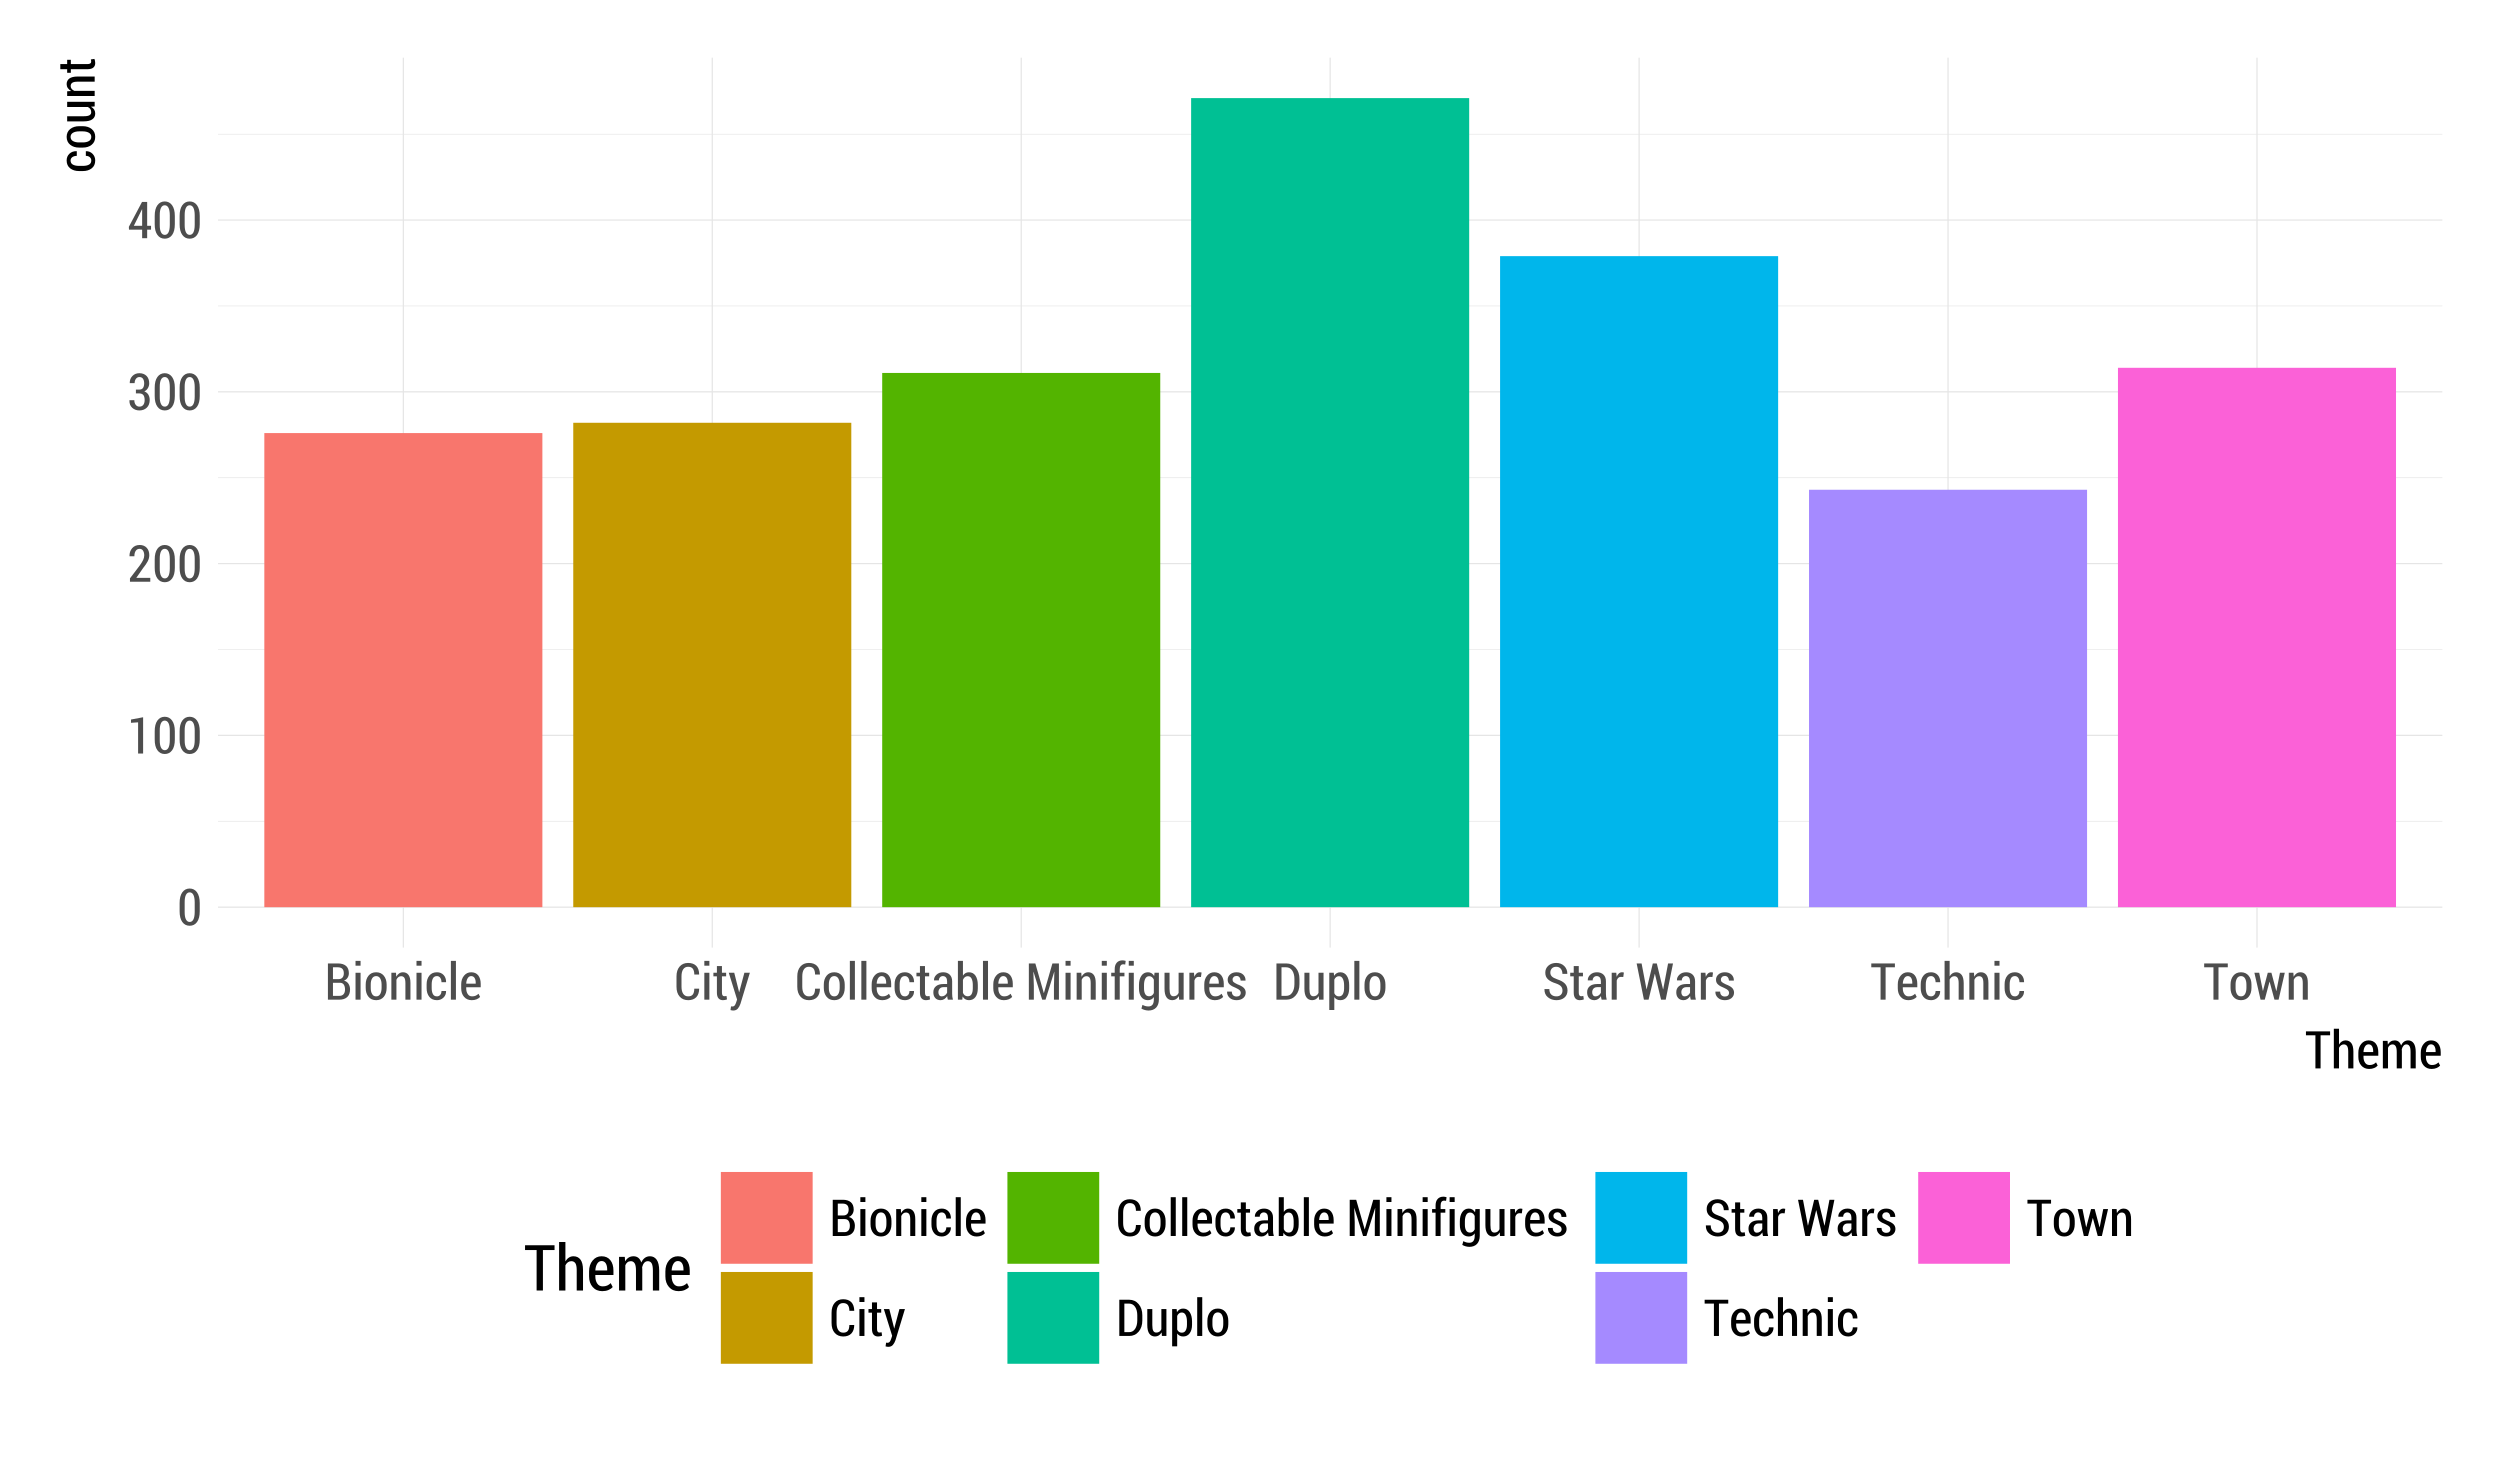 <?xml version="1.0" encoding="UTF-8"?>
<svg xmlns="http://www.w3.org/2000/svg" xmlns:xlink="http://www.w3.org/1999/xlink" width="432pt" height="252pt" viewBox="0 0 432 252" version="1.1">
<defs>
<g>
<symbol overflow="visible" id="glyph0-0">
<path style="stroke:none;" d="M 3.891 -2.418 C 3.891 -1.605 3.734 -0.984 3.422 -0.555 C 3.109 -0.125 2.688 0.086 2.156 0.09 C 1.617 0.086 1.191 -0.125 0.883 -0.559 C 0.566 -0.988 0.41 -1.609 0.414 -2.418 L 0.414 -3.832 C 0.41 -4.637 0.566 -5.254 0.879 -5.691 C 1.191 -6.125 1.613 -6.344 2.148 -6.348 C 2.68 -6.344 3.102 -6.125 3.418 -5.691 C 3.73 -5.254 3.891 -4.637 3.891 -3.832 Z M 3.02 -3.965 C 3.016 -4.531 2.941 -4.961 2.793 -5.25 C 2.641 -5.539 2.426 -5.684 2.148 -5.684 C 1.863 -5.684 1.648 -5.535 1.504 -5.246 C 1.355 -4.953 1.281 -4.527 1.285 -3.965 L 1.285 -2.301 C 1.281 -1.73 1.355 -1.301 1.508 -1.008 C 1.656 -0.715 1.875 -0.566 2.156 -0.57 C 2.434 -0.566 2.645 -0.715 2.797 -1.008 C 2.941 -1.297 3.016 -1.727 3.02 -2.301 Z M 3.02 -3.965 "/>
</symbol>
<symbol overflow="visible" id="glyph0-1">
<path style="stroke:none;" d="M 2.707 0.008 L 1.84 0.008 L 1.84 -5.383 L 0.613 -5.301 L 0.613 -5.867 L 2.707 -6.262 Z M 2.707 0.008 "/>
</symbol>
<symbol overflow="visible" id="glyph0-2">
<path style="stroke:none;" d="M 3.945 0 L 0.434 0 L 0.434 -0.578 L 2.152 -2.84 C 2.426 -3.23 2.621 -3.555 2.734 -3.812 C 2.844 -4.066 2.898 -4.316 2.902 -4.562 C 2.898 -4.891 2.828 -5.16 2.691 -5.371 C 2.551 -5.578 2.359 -5.684 2.117 -5.684 C 1.809 -5.684 1.582 -5.566 1.43 -5.336 C 1.273 -5.105 1.195 -4.793 1.199 -4.395 L 0.359 -4.395 L 0.352 -4.418 C 0.34 -4.957 0.492 -5.414 0.812 -5.789 C 1.129 -6.16 1.562 -6.344 2.117 -6.348 C 2.625 -6.344 3.031 -6.184 3.328 -5.863 C 3.625 -5.539 3.773 -5.113 3.773 -4.586 C 3.773 -4.223 3.68 -3.867 3.5 -3.523 C 3.312 -3.172 3.051 -2.785 2.707 -2.359 L 1.527 -0.66 L 3.945 -0.66 Z M 3.945 0 "/>
</symbol>
<symbol overflow="visible" id="glyph0-3">
<path style="stroke:none;" d="M 1.461 -3.516 L 2.059 -3.516 C 2.344 -3.516 2.555 -3.609 2.691 -3.805 C 2.82 -3.996 2.887 -4.262 2.891 -4.594 C 2.887 -4.93 2.82 -5.195 2.684 -5.391 C 2.543 -5.586 2.34 -5.684 2.074 -5.684 C 1.832 -5.684 1.633 -5.586 1.477 -5.391 C 1.32 -5.195 1.242 -4.938 1.242 -4.625 L 0.414 -4.625 L 0.398 -4.648 C 0.387 -5.129 0.539 -5.535 0.855 -5.859 C 1.168 -6.184 1.566 -6.344 2.059 -6.348 C 2.57 -6.344 2.984 -6.191 3.297 -5.883 C 3.605 -5.574 3.762 -5.137 3.762 -4.578 C 3.762 -4.297 3.688 -4.031 3.539 -3.781 C 3.391 -3.523 3.184 -3.332 2.918 -3.203 C 3.23 -3.082 3.461 -2.891 3.617 -2.633 C 3.766 -2.367 3.844 -2.066 3.848 -1.727 C 3.844 -1.156 3.676 -0.711 3.344 -0.391 C 3.008 -0.07 2.582 0.086 2.062 0.09 C 1.574 0.086 1.16 -0.062 0.824 -0.371 C 0.484 -0.676 0.324 -1.105 0.34 -1.66 L 0.352 -1.684 L 1.188 -1.684 C 1.184 -1.352 1.266 -1.086 1.43 -0.879 C 1.594 -0.672 1.809 -0.566 2.074 -0.57 C 2.355 -0.566 2.574 -0.668 2.734 -0.867 C 2.891 -1.066 2.969 -1.348 2.973 -1.715 C 2.969 -2.102 2.895 -2.387 2.746 -2.574 C 2.594 -2.754 2.363 -2.848 2.059 -2.852 L 1.461 -2.852 Z M 1.461 -3.516 "/>
</symbol>
<symbol overflow="visible" id="glyph0-4">
<path style="stroke:none;" d="M 3.406 -2.137 L 4.078 -2.137 L 4.078 -1.473 L 3.406 -1.473 L 3.406 0 L 2.539 0 L 2.539 -1.473 L 0.266 -1.473 L 0.242 -1.961 L 2.516 -6.258 L 3.406 -6.258 Z M 1.102 -2.137 L 2.539 -2.137 L 2.539 -4.992 L 2.516 -4.996 L 2.43 -4.816 Z M 1.102 -2.137 "/>
</symbol>
<symbol overflow="visible" id="glyph0-5">
<path style="stroke:none;" d="M 0.605 0 L 0.605 -6.258 L 2.352 -6.258 C 2.938 -6.258 3.398 -6.117 3.73 -5.836 C 4.059 -5.555 4.223 -5.133 4.227 -4.57 C 4.223 -4.273 4.148 -4.008 4 -3.781 C 3.848 -3.551 3.641 -3.387 3.379 -3.281 C 3.711 -3.207 3.969 -3.027 4.156 -2.75 C 4.336 -2.469 4.43 -2.145 4.43 -1.77 C 4.43 -1.191 4.266 -0.75 3.941 -0.453 C 3.613 -0.148 3.164 0 2.594 0 Z M 1.477 -2.918 L 1.477 -0.66 L 2.594 -0.66 C 2.902 -0.656 3.141 -0.75 3.309 -0.945 C 3.477 -1.133 3.562 -1.406 3.562 -1.766 C 3.562 -2.113 3.488 -2.395 3.348 -2.605 C 3.199 -2.812 2.98 -2.918 2.688 -2.918 Z M 1.477 -3.547 L 2.438 -3.547 C 2.723 -3.543 2.945 -3.629 3.109 -3.805 C 3.27 -3.977 3.352 -4.23 3.355 -4.559 C 3.352 -4.902 3.266 -5.16 3.098 -5.336 C 2.926 -5.504 2.676 -5.59 2.352 -5.594 L 1.477 -5.594 Z M 1.477 -3.547 "/>
</symbol>
<symbol overflow="visible" id="glyph0-6">
<path style="stroke:none;" d="M 1.426 0 L 0.555 0 L 0.555 -4.648 L 1.426 -4.648 Z M 1.426 -5.871 L 0.555 -5.871 L 0.555 -6.703 L 1.426 -6.703 Z M 1.426 -5.871 "/>
</symbol>
<symbol overflow="visible" id="glyph0-7">
<path style="stroke:none;" d="M 0.328 -2.617 C 0.328 -3.23 0.488 -3.738 0.809 -4.137 C 1.129 -4.535 1.57 -4.734 2.137 -4.734 C 2.691 -4.734 3.133 -4.535 3.457 -4.141 C 3.781 -3.742 3.941 -3.234 3.945 -2.617 L 3.945 -2.023 C 3.941 -1.398 3.781 -0.891 3.461 -0.5 C 3.137 -0.105 2.695 0.086 2.141 0.09 C 1.57 0.086 1.129 -0.105 0.809 -0.5 C 0.488 -0.891 0.328 -1.398 0.328 -2.023 Z M 1.199 -2.027 C 1.195 -1.602 1.273 -1.25 1.43 -0.98 C 1.586 -0.703 1.82 -0.566 2.141 -0.57 C 2.445 -0.566 2.68 -0.703 2.84 -0.98 C 2.992 -1.25 3.07 -1.602 3.074 -2.027 L 3.074 -2.621 C 3.07 -3.035 2.992 -3.383 2.84 -3.66 C 2.68 -3.934 2.445 -4.07 2.137 -4.074 C 1.82 -4.07 1.586 -3.934 1.43 -3.664 C 1.273 -3.387 1.195 -3.039 1.199 -2.621 Z M 1.199 -2.027 "/>
</symbol>
<symbol overflow="visible" id="glyph0-8">
<path style="stroke:none;" d="M 1.289 -4.648 L 1.336 -3.961 C 1.465 -4.203 1.625 -4.391 1.824 -4.531 C 2.02 -4.664 2.246 -4.734 2.496 -4.734 C 2.902 -4.734 3.219 -4.582 3.445 -4.281 C 3.672 -3.98 3.785 -3.516 3.785 -2.883 L 3.785 0 L 2.914 0 L 2.914 -2.875 C 2.91 -3.305 2.848 -3.609 2.727 -3.789 C 2.602 -3.965 2.418 -4.055 2.172 -4.055 C 1.988 -4.055 1.828 -4 1.695 -3.891 C 1.555 -3.781 1.445 -3.629 1.363 -3.441 L 1.363 0 L 0.488 0 L 0.488 -4.648 Z M 1.289 -4.648 "/>
</symbol>
<symbol overflow="visible" id="glyph0-9">
<path style="stroke:none;" d="M 2.113 -0.57 C 2.328 -0.566 2.512 -0.652 2.664 -0.82 C 2.809 -0.988 2.883 -1.211 2.887 -1.496 L 3.668 -1.496 L 3.68 -1.469 C 3.688 -1.027 3.539 -0.656 3.234 -0.359 C 2.926 -0.059 2.551 0.086 2.113 0.09 C 1.531 0.086 1.086 -0.105 0.781 -0.496 C 0.469 -0.887 0.316 -1.387 0.32 -2 L 0.32 -2.637 C 0.316 -3.246 0.469 -3.746 0.781 -4.141 C 1.086 -4.535 1.531 -4.734 2.109 -4.734 C 2.578 -4.734 2.957 -4.574 3.254 -4.262 C 3.543 -3.945 3.688 -3.543 3.684 -3.047 L 3.668 -3.02 L 2.887 -3.02 C 2.883 -3.328 2.812 -3.582 2.672 -3.781 C 2.531 -3.973 2.344 -4.07 2.109 -4.074 C 1.777 -4.07 1.539 -3.938 1.402 -3.668 C 1.262 -3.395 1.195 -3.051 1.195 -2.645 L 1.195 -2 C 1.195 -1.578 1.262 -1.234 1.402 -0.969 C 1.539 -0.699 1.777 -0.566 2.113 -0.57 Z M 2.113 -0.57 "/>
</symbol>
<symbol overflow="visible" id="glyph0-10">
<path style="stroke:none;" d="M 1.426 0 L 0.555 0 L 0.555 -6.703 L 1.426 -6.703 Z M 1.426 0 "/>
</symbol>
<symbol overflow="visible" id="glyph0-11">
<path style="stroke:none;" d="M 2.18 0.09 C 1.625 0.086 1.18 -0.102 0.848 -0.484 C 0.516 -0.867 0.352 -1.359 0.352 -1.961 L 0.352 -2.637 C 0.352 -3.246 0.512 -3.746 0.84 -4.141 C 1.16 -4.535 1.574 -4.734 2.078 -4.734 C 2.605 -4.734 3.012 -4.555 3.297 -4.195 C 3.578 -3.836 3.719 -3.352 3.723 -2.746 L 3.723 -2.145 L 1.219 -2.145 L 1.219 -1.961 C 1.219 -1.559 1.305 -1.227 1.484 -0.965 C 1.656 -0.699 1.906 -0.566 2.234 -0.57 C 2.469 -0.566 2.676 -0.605 2.852 -0.684 C 3.02 -0.758 3.184 -0.871 3.344 -1.02 L 3.617 -0.477 C 3.469 -0.305 3.273 -0.168 3.027 -0.066 C 2.781 0.039 2.5 0.086 2.18 0.09 Z M 2.078 -4.074 C 1.824 -4.07 1.621 -3.949 1.473 -3.703 C 1.316 -3.453 1.234 -3.141 1.219 -2.766 L 2.859 -2.766 L 2.859 -2.945 C 2.859 -3.273 2.793 -3.543 2.66 -3.758 C 2.527 -3.965 2.332 -4.07 2.078 -4.074 Z M 2.078 -4.074 "/>
</symbol>
<symbol overflow="visible" id="glyph0-12">
<path style="stroke:none;" d="M 4.305 -1.898 L 4.32 -1.875 C 4.312 -1.25 4.145 -0.766 3.816 -0.422 C 3.484 -0.082 3.02 0.086 2.422 0.09 C 1.805 0.086 1.316 -0.117 0.953 -0.527 C 0.582 -0.941 0.398 -1.516 0.402 -2.258 L 0.402 -3.992 C 0.398 -4.727 0.578 -5.305 0.945 -5.723 C 1.305 -6.137 1.789 -6.344 2.398 -6.348 C 3.008 -6.344 3.48 -6.176 3.809 -5.844 C 4.137 -5.504 4.305 -5.016 4.32 -4.375 L 4.305 -4.348 L 3.48 -4.348 C 3.473 -4.805 3.383 -5.141 3.211 -5.359 C 3.039 -5.574 2.766 -5.684 2.398 -5.684 C 2.035 -5.684 1.758 -5.539 1.562 -5.25 C 1.363 -4.961 1.266 -4.547 1.266 -4.012 L 1.266 -2.258 C 1.266 -1.711 1.367 -1.293 1.57 -1.004 C 1.773 -0.711 2.055 -0.566 2.422 -0.57 C 2.781 -0.566 3.047 -0.672 3.215 -0.887 C 3.383 -1.094 3.469 -1.434 3.477 -1.898 Z M 4.305 -1.898 "/>
</symbol>
<symbol overflow="visible" id="glyph0-13">
<path style="stroke:none;" d="M 1.613 -5.805 L 1.613 -4.648 L 2.336 -4.648 L 2.336 -4.027 L 1.613 -4.027 L 1.613 -1.258 C 1.609 -1.016 1.645 -0.844 1.719 -0.746 C 1.789 -0.641 1.883 -0.59 2 -0.594 C 2.062 -0.59 2.125 -0.594 2.188 -0.605 C 2.242 -0.609 2.312 -0.625 2.398 -0.645 L 2.488 -0.043 C 2.391 -0.004 2.281 0.023 2.16 0.051 C 2.035 0.074 1.91 0.086 1.785 0.09 C 1.453 0.086 1.195 -0.02 1.016 -0.234 C 0.828 -0.449 0.738 -0.789 0.742 -1.258 L 0.742 -4.027 L 0.137 -4.027 L 0.137 -4.648 L 0.742 -4.648 L 0.742 -5.805 Z M 1.613 -5.805 "/>
</symbol>
<symbol overflow="visible" id="glyph0-14">
<path style="stroke:none;" d="M 1.805 -1.602 L 1.871 -1.297 L 1.895 -1.297 L 2.789 -4.648 L 3.738 -4.648 L 2.109 0.723 C 2 1.039 1.852 1.312 1.664 1.539 C 1.477 1.762 1.207 1.875 0.863 1.879 C 0.789 1.875 0.715 1.867 0.633 1.855 C 0.551 1.836 0.469 1.816 0.391 1.801 L 0.484 1.156 C 0.512 1.156 0.555 1.164 0.613 1.172 C 0.664 1.176 0.707 1.176 0.742 1.18 C 0.91 1.176 1.043 1.105 1.145 0.961 C 1.238 0.816 1.316 0.645 1.375 0.453 L 1.531 -0.023 L 0.094 -4.648 L 1.039 -4.648 Z M 1.805 -1.602 "/>
</symbol>
<symbol overflow="visible" id="glyph0-15">
<path style="stroke:none;" d="M 2.867 0 C 2.832 -0.105 2.809 -0.207 2.789 -0.312 C 2.766 -0.41 2.75 -0.512 2.75 -0.617 C 2.617 -0.406 2.457 -0.238 2.262 -0.105 C 2.066 0.023 1.852 0.086 1.617 0.09 C 1.223 0.086 0.914 -0.035 0.691 -0.281 C 0.469 -0.527 0.355 -0.859 0.359 -1.277 C 0.355 -1.719 0.508 -2.066 0.812 -2.32 C 1.113 -2.574 1.539 -2.699 2.09 -2.703 L 2.738 -2.703 L 2.738 -3.176 C 2.734 -3.457 2.672 -3.676 2.547 -3.836 C 2.418 -3.992 2.238 -4.07 2.012 -4.074 C 1.801 -4.07 1.633 -4 1.508 -3.859 C 1.375 -3.715 1.312 -3.539 1.316 -3.328 L 0.484 -3.332 L 0.473 -3.355 C 0.457 -3.711 0.602 -4.031 0.902 -4.312 C 1.199 -4.594 1.586 -4.734 2.066 -4.734 C 2.523 -4.734 2.895 -4.598 3.18 -4.328 C 3.465 -4.055 3.609 -3.668 3.609 -3.172 L 3.609 -1.016 C 3.609 -0.828 3.617 -0.656 3.641 -0.492 C 3.66 -0.324 3.695 -0.16 3.746 0 Z M 1.812 -0.57 C 2.012 -0.566 2.199 -0.629 2.367 -0.75 C 2.535 -0.871 2.656 -1.023 2.738 -1.207 L 2.738 -2.16 L 2.074 -2.16 C 1.809 -2.156 1.602 -2.07 1.453 -1.902 C 1.305 -1.73 1.23 -1.523 1.234 -1.277 C 1.23 -1.066 1.281 -0.895 1.383 -0.766 C 1.484 -0.633 1.625 -0.566 1.812 -0.57 Z M 1.812 -0.57 "/>
</symbol>
<symbol overflow="visible" id="glyph0-16">
<path style="stroke:none;" d="M 3.941 -1.938 C 3.938 -1.32 3.805 -0.828 3.539 -0.461 C 3.273 -0.094 2.898 0.086 2.414 0.09 C 2.172 0.086 1.957 0.035 1.777 -0.07 C 1.59 -0.176 1.438 -0.332 1.32 -0.547 L 1.254 0 L 0.5 0 L 0.5 -6.703 L 1.371 -6.703 L 1.371 -4.16 C 1.488 -4.344 1.633 -4.484 1.809 -4.586 C 1.977 -4.684 2.176 -4.734 2.406 -4.734 C 2.895 -4.734 3.273 -4.535 3.539 -4.145 C 3.805 -3.746 3.938 -3.223 3.941 -2.57 Z M 3.074 -2.57 C 3.07 -3.012 3 -3.371 2.859 -3.645 C 2.719 -3.918 2.492 -4.055 2.188 -4.055 C 1.988 -4.055 1.824 -3.996 1.691 -3.879 C 1.555 -3.762 1.449 -3.605 1.371 -3.418 L 1.371 -1.18 C 1.449 -0.988 1.555 -0.844 1.691 -0.742 C 1.828 -0.637 1.996 -0.586 2.195 -0.586 C 2.5 -0.586 2.723 -0.707 2.863 -0.949 C 3 -1.191 3.07 -1.52 3.074 -1.938 Z M 3.074 -2.57 "/>
</symbol>
<symbol overflow="visible" id="glyph0-17">
<path style="stroke:none;" d=""/>
</symbol>
<symbol overflow="visible" id="glyph0-18">
<path style="stroke:none;" d="M 1.707 -6.258 L 3.168 -1.152 L 3.191 -1.152 L 4.656 -6.258 L 5.785 -6.258 L 5.785 0 L 4.922 0 L 4.922 -2.402 L 4.996 -4.809 L 4.973 -4.812 L 3.469 0 L 2.891 0 L 1.391 -4.809 L 1.367 -4.805 L 1.449 -2.402 L 1.449 0 L 0.586 0 L 0.586 -6.258 Z M 1.707 -6.258 "/>
</symbol>
<symbol overflow="visible" id="glyph0-19">
<path style="stroke:none;" d="M 0.805 0 L 0.805 -4.027 L 0.203 -4.027 L 0.203 -4.648 L 0.805 -4.648 L 0.805 -5.246 C 0.801 -5.734 0.918 -6.117 1.156 -6.387 C 1.391 -6.656 1.723 -6.789 2.152 -6.793 C 2.23 -6.789 2.316 -6.781 2.406 -6.77 C 2.492 -6.75 2.59 -6.73 2.703 -6.703 L 2.617 -6.062 C 2.566 -6.074 2.512 -6.086 2.453 -6.098 C 2.391 -6.102 2.328 -6.105 2.262 -6.109 C 2.066 -6.105 1.918 -6.031 1.824 -5.887 C 1.723 -5.734 1.676 -5.52 1.676 -5.246 L 1.676 -4.648 L 2.488 -4.648 L 2.488 -4.027 L 1.676 -4.027 L 1.676 0 Z M 0.805 0 "/>
</symbol>
<symbol overflow="visible" id="glyph0-20">
<path style="stroke:none;" d="M 0.336 -2.508 C 0.332 -3.176 0.469 -3.711 0.746 -4.121 C 1.016 -4.527 1.398 -4.734 1.887 -4.734 C 2.121 -4.734 2.324 -4.68 2.504 -4.57 C 2.68 -4.461 2.832 -4.301 2.961 -4.09 L 3.023 -4.648 L 3.777 -4.648 L 3.777 -0.023 C 3.773 0.57 3.613 1.035 3.301 1.375 C 2.98 1.707 2.539 1.875 1.977 1.879 C 1.777 1.875 1.57 1.844 1.352 1.789 C 1.129 1.727 0.93 1.645 0.758 1.543 L 0.941 0.891 C 1.086 0.977 1.246 1.043 1.422 1.098 C 1.594 1.145 1.777 1.172 1.969 1.172 C 2.285 1.172 2.52 1.07 2.676 0.867 C 2.828 0.664 2.906 0.367 2.906 -0.027 L 2.906 -0.445 C 2.781 -0.266 2.633 -0.129 2.461 -0.043 C 2.289 0.047 2.094 0.086 1.879 0.09 C 1.391 0.086 1.012 -0.094 0.742 -0.465 C 0.469 -0.832 0.332 -1.324 0.336 -1.938 Z M 1.207 -1.938 C 1.207 -1.523 1.277 -1.195 1.422 -0.953 C 1.562 -0.707 1.789 -0.586 2.098 -0.586 C 2.285 -0.586 2.445 -0.633 2.578 -0.73 C 2.711 -0.824 2.82 -0.961 2.906 -1.145 L 2.906 -3.461 C 2.82 -3.641 2.711 -3.785 2.578 -3.895 C 2.445 -4 2.285 -4.055 2.105 -4.055 C 1.797 -4.055 1.57 -3.91 1.426 -3.625 C 1.277 -3.336 1.207 -2.965 1.207 -2.508 Z M 1.207 -1.938 "/>
</symbol>
<symbol overflow="visible" id="glyph0-21">
<path style="stroke:none;" d="M 2.953 -0.625 C 2.828 -0.395 2.668 -0.219 2.477 -0.094 C 2.285 0.027 2.066 0.086 1.816 0.09 C 1.395 0.086 1.066 -0.07 0.832 -0.395 C 0.598 -0.715 0.48 -1.219 0.48 -1.902 L 0.48 -4.648 L 1.348 -4.648 L 1.348 -1.895 C 1.348 -1.414 1.402 -1.078 1.516 -0.883 C 1.629 -0.684 1.801 -0.586 2.027 -0.586 C 2.242 -0.586 2.422 -0.633 2.566 -0.734 C 2.711 -0.832 2.824 -0.977 2.914 -1.164 L 2.914 -4.648 L 3.785 -4.648 L 3.785 0 L 3.008 0 Z M 2.953 -0.625 "/>
</symbol>
<symbol overflow="visible" id="glyph0-22">
<path style="stroke:none;" d="M 2.5 -3.914 L 2.094 -3.938 C 1.906 -3.938 1.758 -3.883 1.641 -3.773 C 1.523 -3.664 1.434 -3.508 1.371 -3.312 L 1.371 0 L 0.5 0 L 0.5 -4.648 L 1.293 -4.648 L 1.359 -3.949 C 1.453 -4.195 1.578 -4.387 1.738 -4.527 C 1.895 -4.664 2.078 -4.734 2.285 -4.734 C 2.34 -4.734 2.398 -4.727 2.461 -4.719 C 2.52 -4.703 2.566 -4.691 2.605 -4.684 Z M 2.5 -3.914 "/>
</symbol>
<symbol overflow="visible" id="glyph0-23">
<path style="stroke:none;" d="M 2.664 -1.164 C 2.66 -1.34 2.602 -1.492 2.484 -1.621 C 2.367 -1.742 2.141 -1.879 1.812 -2.031 C 1.328 -2.215 0.973 -2.414 0.746 -2.629 C 0.512 -2.836 0.398 -3.109 0.402 -3.445 C 0.398 -3.805 0.539 -4.109 0.824 -4.359 C 1.105 -4.609 1.477 -4.734 1.938 -4.734 C 2.414 -4.734 2.797 -4.598 3.082 -4.328 C 3.363 -4.055 3.496 -3.719 3.488 -3.316 L 3.48 -3.293 L 2.641 -3.293 C 2.637 -3.512 2.574 -3.699 2.453 -3.859 C 2.328 -4.016 2.156 -4.094 1.938 -4.098 C 1.719 -4.094 1.551 -4.035 1.43 -3.914 C 1.305 -3.789 1.242 -3.645 1.246 -3.48 C 1.242 -3.301 1.293 -3.16 1.402 -3.059 C 1.504 -2.957 1.73 -2.82 2.078 -2.656 C 2.562 -2.477 2.926 -2.277 3.164 -2.059 C 3.398 -1.832 3.516 -1.551 3.52 -1.207 C 3.516 -0.824 3.367 -0.512 3.078 -0.27 C 2.781 -0.031 2.398 0.086 1.93 0.09 C 1.414 0.086 1.012 -0.055 0.715 -0.344 C 0.418 -0.633 0.277 -0.973 0.297 -1.367 L 0.305 -1.391 L 1.117 -1.391 C 1.125 -1.086 1.207 -0.871 1.363 -0.742 C 1.516 -0.605 1.707 -0.539 1.941 -0.543 C 2.164 -0.539 2.344 -0.598 2.473 -0.715 C 2.598 -0.832 2.66 -0.98 2.664 -1.164 Z M 2.664 -1.164 "/>
</symbol>
<symbol overflow="visible" id="glyph0-24">
<path style="stroke:none;" d="M 0.605 0 L 0.605 -6.258 L 2.324 -6.258 C 2.984 -6.258 3.527 -6.004 3.949 -5.504 C 4.371 -5 4.582 -4.355 4.582 -3.57 L 4.582 -2.68 C 4.582 -1.887 4.371 -1.242 3.949 -0.746 C 3.527 -0.246 2.984 0 2.324 0 Z M 1.477 -5.594 L 1.477 -0.66 L 2.293 -0.66 C 2.73 -0.656 3.078 -0.844 3.332 -1.223 C 3.582 -1.598 3.707 -2.086 3.711 -2.684 L 3.711 -3.586 C 3.707 -4.176 3.582 -4.656 3.332 -5.031 C 3.078 -5.402 2.73 -5.59 2.293 -5.594 Z M 1.477 -5.594 "/>
</symbol>
<symbol overflow="visible" id="glyph0-25">
<path style="stroke:none;" d="M 3.938 -1.938 C 3.938 -1.324 3.801 -0.832 3.531 -0.465 C 3.262 -0.094 2.887 0.086 2.41 0.09 C 2.18 0.086 1.98 0.047 1.812 -0.043 C 1.637 -0.129 1.492 -0.262 1.371 -0.434 L 1.371 1.789 L 0.5 1.789 L 0.5 -4.648 L 1.277 -4.648 L 1.332 -4.117 C 1.449 -4.312 1.602 -4.465 1.781 -4.574 C 1.961 -4.68 2.168 -4.734 2.402 -4.734 C 2.887 -4.734 3.262 -4.531 3.531 -4.125 C 3.801 -3.719 3.938 -3.18 3.938 -2.508 Z M 3.062 -2.508 C 3.059 -2.961 2.984 -3.332 2.836 -3.621 C 2.688 -3.91 2.461 -4.055 2.164 -4.055 C 1.977 -4.055 1.82 -4 1.688 -3.895 C 1.555 -3.789 1.449 -3.645 1.371 -3.465 L 1.371 -1.113 C 1.449 -0.938 1.551 -0.801 1.684 -0.711 C 1.812 -0.613 1.977 -0.566 2.172 -0.57 C 2.469 -0.566 2.691 -0.691 2.84 -0.945 C 2.984 -1.195 3.059 -1.527 3.062 -1.938 Z M 3.062 -2.508 "/>
</symbol>
<symbol overflow="visible" id="glyph0-26">
<path style="stroke:none;" d="M 3.469 -1.578 C 3.469 -1.867 3.383 -2.109 3.219 -2.301 C 3.047 -2.488 2.758 -2.656 2.348 -2.801 C 1.75 -2.98 1.293 -3.215 0.977 -3.504 C 0.656 -3.793 0.496 -4.176 0.5 -4.66 C 0.496 -5.148 0.672 -5.555 1.027 -5.871 C 1.379 -6.188 1.836 -6.344 2.395 -6.348 C 2.969 -6.344 3.434 -6.16 3.793 -5.797 C 4.145 -5.43 4.316 -4.992 4.305 -4.477 L 4.297 -4.453 L 3.461 -4.453 C 3.457 -4.816 3.363 -5.109 3.176 -5.34 C 2.988 -5.566 2.723 -5.684 2.383 -5.684 C 2.059 -5.684 1.809 -5.586 1.633 -5.398 C 1.457 -5.203 1.371 -4.961 1.371 -4.672 C 1.371 -4.398 1.465 -4.176 1.652 -3.996 C 1.84 -3.816 2.152 -3.652 2.59 -3.504 C 3.16 -3.324 3.594 -3.078 3.891 -2.773 C 4.188 -2.465 4.336 -2.07 4.34 -1.582 C 4.336 -1.066 4.16 -0.656 3.809 -0.359 C 3.457 -0.059 2.992 0.086 2.422 0.09 C 1.859 0.086 1.375 -0.074 0.961 -0.406 C 0.543 -0.734 0.34 -1.203 0.355 -1.805 L 0.367 -1.832 L 1.203 -1.832 C 1.199 -1.398 1.312 -1.082 1.539 -0.879 C 1.762 -0.672 2.055 -0.566 2.422 -0.57 C 2.746 -0.566 3.004 -0.66 3.191 -0.844 C 3.375 -1.023 3.469 -1.266 3.469 -1.578 Z M 3.469 -1.578 "/>
</symbol>
<symbol overflow="visible" id="glyph0-27">
<path style="stroke:none;" d="M 4.738 -1.797 L 4.766 -1.797 L 5.609 -6.258 L 6.461 -6.258 L 5.199 0 L 4.395 0 L 3.336 -4.441 L 3.309 -4.441 L 2.238 0 L 1.434 0 L 0.176 -6.258 L 1.031 -6.258 L 1.879 -1.797 L 1.902 -1.797 L 2.969 -6.258 L 3.66 -6.258 Z M 4.738 -1.797 "/>
</symbol>
<symbol overflow="visible" id="glyph0-28">
<path style="stroke:none;" d="M 4.227 -5.594 L 2.621 -5.594 L 2.621 0 L 1.75 0 L 1.75 -5.594 L 0.148 -5.594 L 0.148 -6.258 L 4.227 -6.258 Z M 4.227 -5.594 "/>
</symbol>
<symbol overflow="visible" id="glyph0-29">
<path style="stroke:none;" d="M 1.359 -4.027 C 1.484 -4.246 1.641 -4.422 1.832 -4.547 C 2.02 -4.672 2.23 -4.734 2.465 -4.734 C 2.883 -4.734 3.207 -4.578 3.441 -4.27 C 3.668 -3.961 3.785 -3.484 3.789 -2.844 L 3.789 0 L 2.918 0 L 2.918 -2.852 C 2.918 -3.277 2.855 -3.586 2.73 -3.773 C 2.605 -3.961 2.418 -4.055 2.176 -4.055 C 1.992 -4.055 1.836 -4.004 1.699 -3.902 C 1.559 -3.801 1.445 -3.66 1.359 -3.484 L 1.359 0 L 0.484 0 L 0.484 -6.703 L 1.359 -6.703 Z M 1.359 -4.027 "/>
</symbol>
<symbol overflow="visible" id="glyph0-30">
<path style="stroke:none;" d="M 3.953 -1.508 L 3.98 -1.508 L 4.594 -4.648 L 5.426 -4.648 L 4.359 0 L 3.645 0 L 2.809 -3.09 L 2.785 -3.09 L 1.965 0 L 1.242 0 L 0.176 -4.648 L 1.008 -4.648 L 1.637 -1.535 L 1.664 -1.535 L 2.488 -4.648 L 3.117 -4.648 Z M 3.953 -1.508 "/>
</symbol>
<symbol overflow="visible" id="glyph1-0">
<path style="stroke:none;" d="M 4.324 -5.723 L 2.68 -5.723 L 2.68 0 L 1.789 0 L 1.789 -5.723 L 0.152 -5.723 L 0.152 -6.398 L 4.324 -6.398 Z M 4.324 -5.723 "/>
</symbol>
<symbol overflow="visible" id="glyph1-1">
<path style="stroke:none;" d="M 1.391 -4.117 C 1.516 -4.344 1.68 -4.523 1.875 -4.652 C 2.07 -4.777 2.285 -4.84 2.523 -4.844 C 2.949 -4.84 3.281 -4.68 3.52 -4.367 C 3.754 -4.047 3.871 -3.562 3.875 -2.91 L 3.875 0 L 2.984 0 L 2.984 -2.918 C 2.98 -3.355 2.918 -3.668 2.793 -3.859 C 2.664 -4.051 2.473 -4.148 2.223 -4.148 C 2.039 -4.148 1.879 -4.094 1.738 -3.992 C 1.594 -3.883 1.477 -3.742 1.391 -3.562 L 1.391 0 L 0.496 0 L 0.496 -6.855 L 1.391 -6.855 Z M 1.391 -4.117 "/>
</symbol>
<symbol overflow="visible" id="glyph1-2">
<path style="stroke:none;" d="M 2.227 0.094 C 1.66 0.094 1.207 -0.102 0.867 -0.496 C 0.527 -0.887 0.355 -1.391 0.359 -2.004 L 0.359 -2.699 C 0.355 -3.316 0.523 -3.828 0.859 -4.234 C 1.191 -4.637 1.613 -4.84 2.125 -4.844 C 2.664 -4.84 3.078 -4.656 3.371 -4.289 C 3.656 -3.922 3.801 -3.426 3.805 -2.809 L 3.805 -2.191 L 1.25 -2.191 L 1.25 -2.004 C 1.246 -1.594 1.336 -1.254 1.52 -0.988 C 1.695 -0.719 1.953 -0.586 2.285 -0.586 C 2.531 -0.586 2.742 -0.621 2.918 -0.699 C 3.09 -0.773 3.254 -0.891 3.418 -1.043 L 3.699 -0.488 C 3.547 -0.316 3.348 -0.18 3.098 -0.07 C 2.844 0.039 2.555 0.094 2.227 0.094 Z M 2.125 -4.164 C 1.867 -4.16 1.66 -4.035 1.508 -3.785 C 1.348 -3.535 1.262 -3.215 1.25 -2.828 L 2.922 -2.828 L 2.922 -3.012 C 2.918 -3.348 2.852 -3.621 2.719 -3.84 C 2.586 -4.051 2.387 -4.16 2.125 -4.164 Z M 2.125 -4.164 "/>
</symbol>
<symbol overflow="visible" id="glyph1-3">
<path style="stroke:none;" d="M 1.324 -4.754 L 1.371 -4.109 C 1.496 -4.34 1.66 -4.523 1.863 -4.652 C 2.062 -4.777 2.293 -4.84 2.562 -4.844 C 2.82 -4.84 3.047 -4.766 3.234 -4.625 C 3.422 -4.477 3.562 -4.258 3.66 -3.965 C 3.781 -4.234 3.945 -4.449 4.152 -4.609 C 4.355 -4.762 4.598 -4.84 4.883 -4.844 C 5.281 -4.84 5.602 -4.672 5.836 -4.344 C 6.07 -4.008 6.188 -3.504 6.188 -2.824 L 6.188 0 L 5.297 0 L 5.297 -2.828 C 5.297 -3.312 5.234 -3.652 5.113 -3.852 C 4.992 -4.047 4.816 -4.148 4.582 -4.148 C 4.379 -4.148 4.207 -4.07 4.074 -3.918 C 3.934 -3.762 3.836 -3.559 3.781 -3.305 C 3.773 -3.328 3.773 -3.289 3.781 -3.191 C 3.785 -3.094 3.789 -3.023 3.793 -2.98 L 3.793 0 L 2.906 0 L 2.906 -2.828 C 2.906 -3.301 2.844 -3.641 2.719 -3.844 C 2.594 -4.047 2.414 -4.148 2.184 -4.148 C 1.992 -4.148 1.832 -4.094 1.703 -3.992 C 1.57 -3.883 1.469 -3.738 1.398 -3.559 L 1.398 0 L 0.508 0 L 0.508 -4.754 Z M 1.324 -4.754 "/>
</symbol>
<symbol overflow="visible" id="glyph2-0">
<path style="stroke:none;" d="M -0.586 -2.164 C -0.586 -2.383 -0.668 -2.57 -0.84 -2.723 C -1.008 -2.875 -1.238 -2.953 -1.527 -2.953 L -1.527 -3.754 L -1.504 -3.762 C -1.055 -3.773 -0.676 -3.621 -0.367 -3.309 C -0.059 -2.992 0.094 -2.609 0.094 -2.164 C 0.094 -1.566 -0.105 -1.113 -0.508 -0.801 C -0.91 -0.484 -1.422 -0.328 -2.043 -0.328 L -2.699 -0.328 C -3.316 -0.328 -3.828 -0.484 -4.234 -0.801 C -4.637 -1.113 -4.84 -1.566 -4.844 -2.156 C -4.84 -2.637 -4.68 -3.027 -4.359 -3.328 C -4.039 -3.629 -3.625 -3.773 -3.117 -3.766 L -3.09 -3.754 L -3.09 -2.953 C -3.402 -2.953 -3.66 -2.879 -3.863 -2.734 C -4.059 -2.59 -4.16 -2.398 -4.164 -2.156 C -4.16 -1.816 -4.023 -1.574 -3.75 -1.434 C -3.473 -1.289 -3.121 -1.219 -2.703 -1.223 L -2.047 -1.223 C -1.613 -1.219 -1.262 -1.289 -0.992 -1.434 C -0.719 -1.574 -0.586 -1.816 -0.586 -2.164 Z M -0.586 -2.164 "/>
</symbol>
<symbol overflow="visible" id="glyph2-1">
<path style="stroke:none;" d="M -2.676 -0.336 C -3.305 -0.332 -3.824 -0.496 -4.23 -0.828 C -4.637 -1.156 -4.84 -1.609 -4.844 -2.184 C -4.84 -2.754 -4.637 -3.207 -4.234 -3.539 C -3.824 -3.867 -3.305 -4.031 -2.676 -4.035 L -2.07 -4.035 C -1.43 -4.031 -0.91 -3.867 -0.512 -3.539 C -0.105 -3.211 0.094 -2.758 0.094 -2.188 C 0.094 -1.609 -0.105 -1.156 -0.512 -0.828 C -0.91 -0.496 -1.43 -0.332 -2.07 -0.336 Z M -2.074 -1.227 C -1.637 -1.223 -1.277 -1.301 -1.004 -1.461 C -0.723 -1.617 -0.586 -1.859 -0.586 -2.188 C -0.586 -2.5 -0.723 -2.738 -1.004 -2.902 C -1.277 -3.059 -1.637 -3.141 -2.074 -3.141 L -2.68 -3.141 C -3.105 -3.141 -3.461 -3.059 -3.742 -2.902 C -4.02 -2.738 -4.16 -2.5 -4.164 -2.184 C -4.16 -1.859 -4.02 -1.617 -3.746 -1.461 C -3.465 -1.301 -3.109 -1.223 -2.68 -1.227 Z M -2.074 -1.227 "/>
</symbol>
<symbol overflow="visible" id="glyph2-2">
<path style="stroke:none;" d="M -0.637 -3.02 C -0.398 -2.887 -0.219 -2.727 -0.094 -2.535 C 0.031 -2.336 0.094 -2.109 0.094 -1.859 C 0.094 -1.422 -0.07 -1.086 -0.402 -0.852 C -0.734 -0.609 -1.25 -0.492 -1.945 -0.492 L -4.754 -0.492 L -4.754 -1.379 L -1.938 -1.379 C -1.449 -1.375 -1.105 -1.434 -0.902 -1.551 C -0.699 -1.664 -0.598 -1.84 -0.598 -2.074 C -0.598 -2.293 -0.648 -2.477 -0.75 -2.625 C -0.852 -2.773 -0.996 -2.891 -1.191 -2.98 L -4.754 -2.98 L -4.754 -3.871 L 0 -3.871 L 0 -3.078 Z M -0.637 -3.02 "/>
</symbol>
<symbol overflow="visible" id="glyph2-3">
<path style="stroke:none;" d="M -4.754 -1.32 L -4.051 -1.367 C -4.297 -1.496 -4.492 -1.664 -4.633 -1.867 C -4.77 -2.066 -4.84 -2.297 -4.844 -2.555 C -4.84 -2.969 -4.684 -3.289 -4.379 -3.523 C -4.066 -3.75 -3.59 -3.867 -2.949 -3.871 L 0 -3.871 L 0 -2.98 L -2.941 -2.98 C -3.379 -2.977 -3.688 -2.914 -3.875 -2.789 C -4.055 -2.664 -4.148 -2.473 -4.148 -2.219 C -4.148 -2.035 -4.09 -1.875 -3.977 -1.734 C -3.863 -1.594 -3.711 -1.48 -3.52 -1.395 L 0 -1.395 L 0 -0.5 L -4.754 -0.5 Z M -4.754 -1.32 "/>
</symbol>
<symbol overflow="visible" id="glyph2-4">
<path style="stroke:none;" d="M -5.938 -1.648 L -4.754 -1.648 L -4.754 -2.391 L -4.117 -2.391 L -4.117 -1.648 L -1.289 -1.648 C -1.039 -1.645 -0.863 -1.684 -0.762 -1.758 C -0.656 -1.828 -0.602 -1.922 -0.605 -2.043 C -0.602 -2.109 -0.605 -2.176 -0.617 -2.238 C -0.625 -2.297 -0.641 -2.367 -0.66 -2.453 L -0.043 -2.543 C 0 -2.441 0.027 -2.328 0.055 -2.207 C 0.078 -2.082 0.094 -1.953 0.094 -1.824 C 0.094 -1.484 -0.016 -1.223 -0.238 -1.039 C -0.457 -0.852 -0.809 -0.762 -1.289 -0.762 L -4.117 -0.762 L -4.117 -0.141 L -4.754 -0.141 L -4.754 -0.762 L -5.938 -0.762 Z M -5.938 -1.648 "/>
</symbol>
<symbol overflow="visible" id="glyph3-0">
<path style="stroke:none;" d="M 5.285 -6.992 L 3.277 -6.992 L 3.277 0 L 2.188 0 L 2.188 -6.992 L 0.188 -6.992 L 0.188 -7.82 L 5.285 -7.82 Z M 5.285 -6.992 "/>
</symbol>
<symbol overflow="visible" id="glyph3-1">
<path style="stroke:none;" d="M 1.695 -5.031 C 1.852 -5.309 2.051 -5.527 2.293 -5.684 C 2.527 -5.84 2.793 -5.918 3.082 -5.918 C 3.605 -5.918 4.012 -5.723 4.301 -5.336 C 4.59 -4.949 4.734 -4.355 4.738 -3.555 L 4.738 0 L 3.648 0 L 3.648 -3.566 C 3.645 -4.098 3.566 -4.48 3.414 -4.719 C 3.254 -4.949 3.023 -5.066 2.719 -5.07 C 2.492 -5.066 2.293 -5.004 2.121 -4.879 C 1.949 -4.75 1.805 -4.574 1.695 -4.355 L 1.695 0 L 0.605 0 L 0.605 -8.379 L 1.695 -8.379 Z M 1.695 -5.031 "/>
</symbol>
<symbol overflow="visible" id="glyph3-2">
<path style="stroke:none;" d="M 2.723 0.113 C 2.031 0.109 1.477 -0.125 1.062 -0.605 C 0.645 -1.082 0.438 -1.699 0.441 -2.449 L 0.441 -3.297 C 0.438 -4.055 0.641 -4.68 1.051 -5.176 C 1.453 -5.668 1.973 -5.918 2.602 -5.918 C 3.258 -5.918 3.762 -5.691 4.117 -5.242 C 4.473 -4.793 4.652 -4.191 4.652 -3.434 L 4.652 -2.68 L 1.523 -2.68 L 1.523 -2.449 C 1.523 -1.945 1.633 -1.527 1.855 -1.203 C 2.074 -0.875 2.387 -0.715 2.793 -0.715 C 3.09 -0.715 3.348 -0.762 3.566 -0.855 C 3.781 -0.949 3.984 -1.086 4.18 -1.273 L 4.523 -0.598 C 4.34 -0.387 4.094 -0.215 3.785 -0.086 C 3.477 0.047 3.121 0.109 2.723 0.113 Z M 2.602 -5.094 C 2.281 -5.09 2.027 -4.938 1.84 -4.629 C 1.652 -4.32 1.547 -3.93 1.523 -3.461 L 3.57 -3.461 L 3.57 -3.68 C 3.566 -4.094 3.484 -4.43 3.324 -4.695 C 3.156 -4.957 2.918 -5.09 2.602 -5.094 Z M 2.602 -5.094 "/>
</symbol>
<symbol overflow="visible" id="glyph3-3">
<path style="stroke:none;" d="M 1.617 -5.812 L 1.676 -5.023 C 1.832 -5.305 2.031 -5.527 2.277 -5.684 C 2.516 -5.84 2.801 -5.918 3.133 -5.918 C 3.449 -5.918 3.723 -5.828 3.953 -5.652 C 4.18 -5.473 4.352 -5.203 4.473 -4.844 C 4.621 -5.18 4.824 -5.441 5.074 -5.633 C 5.324 -5.82 5.621 -5.918 5.969 -5.918 C 6.457 -5.918 6.844 -5.715 7.133 -5.309 C 7.414 -4.902 7.559 -4.281 7.562 -3.453 L 7.562 0 L 6.473 0 L 6.473 -3.461 C 6.469 -4.051 6.395 -4.469 6.25 -4.711 C 6.102 -4.949 5.887 -5.066 5.602 -5.07 C 5.352 -5.066 5.145 -4.973 4.98 -4.789 C 4.812 -4.598 4.691 -4.348 4.617 -4.039 C 4.613 -4.062 4.613 -4.02 4.625 -3.902 C 4.629 -3.781 4.633 -3.691 4.637 -3.641 L 4.637 0 L 3.551 0 L 3.551 -3.461 C 3.551 -4.035 3.473 -4.445 3.324 -4.695 C 3.168 -4.941 2.949 -5.066 2.668 -5.07 C 2.434 -5.066 2.238 -5.004 2.082 -4.879 C 1.918 -4.75 1.793 -4.574 1.707 -4.352 L 1.707 0 L 0.625 0 L 0.625 -5.812 Z M 1.617 -5.812 "/>
</symbol>
</g>
<clipPath id="clip1">
  <path d="M 37.668 9.961 L 423.039 9.961 L 423.039 164.746 L 37.668 164.746 Z M 37.668 9.961 "/>
</clipPath>
</defs>
<g id="surface64">
<rect x="0" y="0" width="432" height="252" style="fill:rgb(100%,100%,100%);fill-opacity:1;stroke:none;"/>
<g clip-path="url(#clip1)" clip-rule="nonzero">
<path style="fill:none;stroke-width:0.107;stroke-linecap:butt;stroke-linejoin:round;stroke:rgb(89.804%,89.804%,89.804%);stroke-opacity:1;stroke-miterlimit:10;" d="M 37.668 141.914 L 422.039 141.914 "/>
<path style="fill:none;stroke-width:0.107;stroke-linecap:butt;stroke-linejoin:round;stroke:rgb(89.804%,89.804%,89.804%);stroke-opacity:1;stroke-miterlimit:10;" d="M 37.668 112.234 L 422.039 112.234 "/>
<path style="fill:none;stroke-width:0.107;stroke-linecap:butt;stroke-linejoin:round;stroke:rgb(89.804%,89.804%,89.804%);stroke-opacity:1;stroke-miterlimit:10;" d="M 37.668 82.551 L 422.039 82.551 "/>
<path style="fill:none;stroke-width:0.107;stroke-linecap:butt;stroke-linejoin:round;stroke:rgb(89.804%,89.804%,89.804%);stroke-opacity:1;stroke-miterlimit:10;" d="M 37.668 52.867 L 422.039 52.867 "/>
<path style="fill:none;stroke-width:0.107;stroke-linecap:butt;stroke-linejoin:round;stroke:rgb(89.804%,89.804%,89.804%);stroke-opacity:1;stroke-miterlimit:10;" d="M 37.668 23.188 L 422.039 23.188 "/>
<path style="fill:none;stroke-width:0.213;stroke-linecap:butt;stroke-linejoin:round;stroke:rgb(89.804%,89.804%,89.804%);stroke-opacity:1;stroke-miterlimit:10;" d="M 37.668 156.758 L 422.039 156.758 "/>
<path style="fill:none;stroke-width:0.213;stroke-linecap:butt;stroke-linejoin:round;stroke:rgb(89.804%,89.804%,89.804%);stroke-opacity:1;stroke-miterlimit:10;" d="M 37.668 127.074 L 422.039 127.074 "/>
<path style="fill:none;stroke-width:0.213;stroke-linecap:butt;stroke-linejoin:round;stroke:rgb(89.804%,89.804%,89.804%);stroke-opacity:1;stroke-miterlimit:10;" d="M 37.668 97.391 L 422.039 97.391 "/>
<path style="fill:none;stroke-width:0.213;stroke-linecap:butt;stroke-linejoin:round;stroke:rgb(89.804%,89.804%,89.804%);stroke-opacity:1;stroke-miterlimit:10;" d="M 37.668 67.711 L 422.039 67.711 "/>
<path style="fill:none;stroke-width:0.213;stroke-linecap:butt;stroke-linejoin:round;stroke:rgb(89.804%,89.804%,89.804%);stroke-opacity:1;stroke-miterlimit:10;" d="M 37.668 38.027 L 422.039 38.027 "/>
<path style="fill:none;stroke-width:0.213;stroke-linecap:butt;stroke-linejoin:round;stroke:rgb(89.804%,89.804%,89.804%);stroke-opacity:1;stroke-miterlimit:10;" d="M 69.699 163.746 L 69.699 9.961 "/>
<path style="fill:none;stroke-width:0.213;stroke-linecap:butt;stroke-linejoin:round;stroke:rgb(89.804%,89.804%,89.804%);stroke-opacity:1;stroke-miterlimit:10;" d="M 123.082 163.746 L 123.082 9.961 "/>
<path style="fill:none;stroke-width:0.213;stroke-linecap:butt;stroke-linejoin:round;stroke:rgb(89.804%,89.804%,89.804%);stroke-opacity:1;stroke-miterlimit:10;" d="M 176.469 163.746 L 176.469 9.961 "/>
<path style="fill:none;stroke-width:0.213;stroke-linecap:butt;stroke-linejoin:round;stroke:rgb(89.804%,89.804%,89.804%);stroke-opacity:1;stroke-miterlimit:10;" d="M 229.852 163.746 L 229.852 9.961 "/>
<path style="fill:none;stroke-width:0.213;stroke-linecap:butt;stroke-linejoin:round;stroke:rgb(89.804%,89.804%,89.804%);stroke-opacity:1;stroke-miterlimit:10;" d="M 283.238 163.746 L 283.238 9.961 "/>
<path style="fill:none;stroke-width:0.213;stroke-linecap:butt;stroke-linejoin:round;stroke:rgb(89.804%,89.804%,89.804%);stroke-opacity:1;stroke-miterlimit:10;" d="M 336.621 163.746 L 336.621 9.961 "/>
<path style="fill:none;stroke-width:0.213;stroke-linecap:butt;stroke-linejoin:round;stroke:rgb(89.804%,89.804%,89.804%);stroke-opacity:1;stroke-miterlimit:10;" d="M 390.008 163.746 L 390.008 9.961 "/>
<path style=" stroke:none;fill-rule:nonzero;fill:rgb(97.255%,46.275%,42.745%);fill-opacity:1;" d="M 45.676 156.758 L 93.723 156.758 L 93.723 74.836 L 45.676 74.836 Z M 45.676 156.758 "/>
<path style=" stroke:none;fill-rule:nonzero;fill:rgb(76.863%,60.392%,0%);fill-opacity:1;" d="M 99.059 156.758 L 147.105 156.758 L 147.105 73.055 L 99.059 73.055 Z M 99.059 156.758 "/>
<path style=" stroke:none;fill-rule:nonzero;fill:rgb(32.549%,70.588%,0%);fill-opacity:1;" d="M 152.445 156.758 L 200.492 156.758 L 200.492 64.445 L 152.445 64.445 Z M 152.445 156.758 "/>
<path style=" stroke:none;fill-rule:nonzero;fill:rgb(0%,75.294%,58.039%);fill-opacity:1;" d="M 205.828 156.758 L 253.875 156.758 L 253.875 16.953 L 205.828 16.953 Z M 205.828 156.758 "/>
<path style=" stroke:none;fill-rule:nonzero;fill:rgb(0%,71.373%,92.157%);fill-opacity:1;" d="M 259.215 156.758 L 307.262 156.758 L 307.262 44.262 L 259.215 44.262 Z M 259.215 156.758 "/>
<path style=" stroke:none;fill-rule:nonzero;fill:rgb(64.706%,54.118%,100%);fill-opacity:1;" d="M 312.598 156.758 L 360.645 156.758 L 360.645 84.629 L 312.598 84.629 Z M 312.598 156.758 "/>
<path style=" stroke:none;fill-rule:nonzero;fill:rgb(98.431%,38.039%,84.314%);fill-opacity:1;" d="M 365.984 156.758 L 414.031 156.758 L 414.031 63.555 L 365.984 63.555 Z M 365.984 156.758 "/>
</g>
<g style="fill:rgb(30.196%,30.196%,30.196%);fill-opacity:1;">
  <use xlink:href="#glyph0-0" x="30.625" y="159.883"/>
</g>
<g style="fill:rgb(30.196%,30.196%,30.196%);fill-opacity:1;">
  <use xlink:href="#glyph0-1" x="22.023" y="130.203"/>
  <use xlink:href="#glyph0-0" x="26.32" y="130.203"/>
  <use xlink:href="#glyph0-0" x="30.626" y="130.203"/>
</g>
<g style="fill:rgb(30.196%,30.196%,30.196%);fill-opacity:1;">
  <use xlink:href="#glyph0-2" x="22.023" y="100.52"/>
  <use xlink:href="#glyph0-0" x="26.32" y="100.52"/>
  <use xlink:href="#glyph0-0" x="30.626" y="100.52"/>
</g>
<g style="fill:rgb(30.196%,30.196%,30.196%);fill-opacity:1;">
  <use xlink:href="#glyph0-3" x="22.023" y="70.836"/>
  <use xlink:href="#glyph0-0" x="26.32" y="70.836"/>
  <use xlink:href="#glyph0-0" x="30.626" y="70.836"/>
</g>
<g style="fill:rgb(30.196%,30.196%,30.196%);fill-opacity:1;">
  <use xlink:href="#glyph0-4" x="22.023" y="41.156"/>
  <use xlink:href="#glyph0-0" x="26.32" y="41.156"/>
  <use xlink:href="#glyph0-0" x="30.626" y="41.156"/>
</g>
<g style="fill:rgb(30.196%,30.196%,30.196%);fill-opacity:1;">
  <use xlink:href="#glyph0-5" x="56.059" y="172.742"/>
  <use xlink:href="#glyph0-6" x="60.88" y="172.742"/>
  <use xlink:href="#glyph0-7" x="62.865" y="172.742"/>
  <use xlink:href="#glyph0-8" x="67.14" y="172.742"/>
  <use xlink:href="#glyph0-6" x="71.416" y="172.742"/>
  <use xlink:href="#glyph0-9" x="73.401" y="172.742"/>
  <use xlink:href="#glyph0-10" x="77.358" y="172.742"/>
  <use xlink:href="#glyph0-11" x="79.343" y="172.742"/>
</g>
<g style="fill:rgb(30.196%,30.196%,30.196%);fill-opacity:1;">
  <use xlink:href="#glyph0-12" x="116.496" y="172.742"/>
  <use xlink:href="#glyph0-6" x="121.154" y="172.742"/>
  <use xlink:href="#glyph0-13" x="123.139" y="172.742"/>
  <use xlink:href="#glyph0-14" x="125.838" y="172.742"/>
</g>
<g style="fill:rgb(30.196%,30.196%,30.196%);fill-opacity:1;">
  <use xlink:href="#glyph0-12" x="137.367" y="172.742"/>
  <use xlink:href="#glyph0-7" x="142.025" y="172.742"/>
  <use xlink:href="#glyph0-10" x="146.3" y="172.742"/>
  <use xlink:href="#glyph0-10" x="148.286" y="172.742"/>
  <use xlink:href="#glyph0-11" x="150.271" y="172.742"/>
  <use xlink:href="#glyph0-9" x="154.267" y="172.742"/>
  <use xlink:href="#glyph0-13" x="158.224" y="172.742"/>
  <use xlink:href="#glyph0-15" x="160.923" y="172.742"/>
  <use xlink:href="#glyph0-16" x="165.026" y="172.742"/>
  <use xlink:href="#glyph0-10" x="169.302" y="172.742"/>
  <use xlink:href="#glyph0-11" x="171.287" y="172.742"/>
  <use xlink:href="#glyph0-17" x="175.283" y="172.742"/>
  <use xlink:href="#glyph0-18" x="177.199" y="172.742"/>
  <use xlink:href="#glyph0-6" x="183.571" y="172.742"/>
  <use xlink:href="#glyph0-8" x="185.557" y="172.742"/>
  <use xlink:href="#glyph0-6" x="189.832" y="172.742"/>
  <use xlink:href="#glyph0-19" x="191.817" y="172.742"/>
  <use xlink:href="#glyph0-6" x="194.494" y="172.742"/>
  <use xlink:href="#glyph0-20" x="196.479" y="172.742"/>
  <use xlink:href="#glyph0-21" x="200.75" y="172.742"/>
  <use xlink:href="#glyph0-22" x="205.026" y="172.742"/>
  <use xlink:href="#glyph0-11" x="207.746" y="172.742"/>
  <use xlink:href="#glyph0-23" x="211.742" y="172.742"/>
</g>
<g style="fill:rgb(30.196%,30.196%,30.196%);fill-opacity:1;">
  <use xlink:href="#glyph0-24" x="219.965" y="172.742"/>
  <use xlink:href="#glyph0-21" x="224.923" y="172.742"/>
  <use xlink:href="#glyph0-25" x="229.199" y="172.742"/>
  <use xlink:href="#glyph0-10" x="233.474" y="172.742"/>
  <use xlink:href="#glyph0-7" x="235.459" y="172.742"/>
</g>
<g style="fill:rgb(30.196%,30.196%,30.196%);fill-opacity:1;">
  <use xlink:href="#glyph0-26" x="266.527" y="172.742"/>
  <use xlink:href="#glyph0-13" x="271.198" y="172.742"/>
  <use xlink:href="#glyph0-15" x="273.896" y="172.742"/>
  <use xlink:href="#glyph0-22" x="278" y="172.742"/>
  <use xlink:href="#glyph0-17" x="280.72" y="172.742"/>
  <use xlink:href="#glyph0-27" x="282.636" y="172.742"/>
  <use xlink:href="#glyph0-15" x="289.301" y="172.742"/>
  <use xlink:href="#glyph0-22" x="293.404" y="172.742"/>
  <use xlink:href="#glyph0-23" x="296.124" y="172.742"/>
</g>
<g style="fill:rgb(30.196%,30.196%,30.196%);fill-opacity:1;">
  <use xlink:href="#glyph0-28" x="323.211" y="172.742"/>
  <use xlink:href="#glyph0-11" x="327.585" y="172.742"/>
  <use xlink:href="#glyph0-9" x="331.581" y="172.742"/>
  <use xlink:href="#glyph0-29" x="335.539" y="172.742"/>
  <use xlink:href="#glyph0-8" x="339.814" y="172.742"/>
  <use xlink:href="#glyph0-6" x="344.089" y="172.742"/>
  <use xlink:href="#glyph0-9" x="346.075" y="172.742"/>
</g>
<g style="fill:rgb(30.196%,30.196%,30.196%);fill-opacity:1;">
  <use xlink:href="#glyph0-28" x="380.734" y="172.742"/>
  <use xlink:href="#glyph0-7" x="385.109" y="172.742"/>
  <use xlink:href="#glyph0-30" x="389.384" y="172.742"/>
  <use xlink:href="#glyph0-8" x="395.004" y="172.742"/>
</g>
<g style="fill:rgb(0%,0%,0%);fill-opacity:1;">
  <use xlink:href="#glyph1-0" x="398.316" y="184.621"/>
  <use xlink:href="#glyph1-1" x="402.79" y="184.621"/>
  <use xlink:href="#glyph1-2" x="407.163" y="184.621"/>
  <use xlink:href="#glyph1-3" x="411.25" y="184.621"/>
  <use xlink:href="#glyph1-2" x="417.951" y="184.621"/>
</g>
<g style="fill:rgb(0%,0%,0%);fill-opacity:1;">
  <use xlink:href="#glyph2-0" x="16.359" y="29.887"/>
  <use xlink:href="#glyph2-1" x="16.359" y="25.839"/>
  <use xlink:href="#glyph2-2" x="16.359" y="21.467"/>
  <use xlink:href="#glyph2-3" x="16.359" y="17.094"/>
  <use xlink:href="#glyph2-4" x="16.359" y="12.722"/>
</g>
<g style="fill:rgb(0%,0%,0%);fill-opacity:1;">
  <use xlink:href="#glyph3-0" x="90.539" y="223"/>
  <use xlink:href="#glyph3-1" x="96.007" y="223"/>
  <use xlink:href="#glyph3-2" x="101.351" y="223"/>
  <use xlink:href="#glyph3-3" x="106.346" y="223"/>
  <use xlink:href="#glyph3-2" x="114.537" y="223"/>
</g>
<path style=" stroke:none;fill-rule:nonzero;fill:rgb(97.255%,46.275%,42.745%);fill-opacity:1;" d="M 124.562 218.379 L 140.426 218.379 L 140.426 202.516 L 124.562 202.516 Z M 124.562 218.379 "/>
<path style=" stroke:none;fill-rule:nonzero;fill:rgb(76.863%,60.392%,0%);fill-opacity:1;" d="M 124.562 235.66 L 140.426 235.66 L 140.426 219.797 L 124.562 219.797 Z M 124.562 235.66 "/>
<path style=" stroke:none;fill-rule:nonzero;fill:rgb(32.549%,70.588%,0%);fill-opacity:1;" d="M 174.082 218.379 L 189.945 218.379 L 189.945 202.516 L 174.082 202.516 Z M 174.082 218.379 "/>
<path style=" stroke:none;fill-rule:nonzero;fill:rgb(0%,75.294%,58.039%);fill-opacity:1;" d="M 174.082 235.66 L 189.945 235.66 L 189.945 219.797 L 174.082 219.797 Z M 174.082 235.66 "/>
<path style=" stroke:none;fill-rule:nonzero;fill:rgb(0%,71.373%,92.157%);fill-opacity:1;" d="M 275.684 218.379 L 291.547 218.379 L 291.547 202.516 L 275.684 202.516 Z M 275.684 218.379 "/>
<path style=" stroke:none;fill-rule:nonzero;fill:rgb(64.706%,54.118%,100%);fill-opacity:1;" d="M 275.684 235.66 L 291.547 235.66 L 291.547 219.797 L 275.684 219.797 Z M 275.684 235.66 "/>
<path style=" stroke:none;fill-rule:nonzero;fill:rgb(98.431%,38.039%,84.314%);fill-opacity:1;" d="M 331.465 218.379 L 347.328 218.379 L 347.328 202.516 L 331.465 202.516 Z M 331.465 218.379 "/>
<g style="fill:rgb(0%,0%,0%);fill-opacity:1;">
  <use xlink:href="#glyph0-5" x="143.293" y="213.578"/>
  <use xlink:href="#glyph0-6" x="148.114" y="213.578"/>
  <use xlink:href="#glyph0-7" x="150.099" y="213.578"/>
  <use xlink:href="#glyph0-8" x="154.375" y="213.578"/>
  <use xlink:href="#glyph0-6" x="158.65" y="213.578"/>
  <use xlink:href="#glyph0-9" x="160.635" y="213.578"/>
  <use xlink:href="#glyph0-10" x="164.593" y="213.578"/>
  <use xlink:href="#glyph0-11" x="166.578" y="213.578"/>
</g>
<g style="fill:rgb(0%,0%,0%);fill-opacity:1;">
  <use xlink:href="#glyph0-12" x="143.293" y="230.855"/>
  <use xlink:href="#glyph0-6" x="147.951" y="230.855"/>
  <use xlink:href="#glyph0-13" x="149.936" y="230.855"/>
  <use xlink:href="#glyph0-14" x="152.634" y="230.855"/>
</g>
<g style="fill:rgb(0%,0%,0%);fill-opacity:1;">
  <use xlink:href="#glyph0-12" x="192.812" y="213.578"/>
  <use xlink:href="#glyph0-7" x="197.47" y="213.578"/>
  <use xlink:href="#glyph0-10" x="201.746" y="213.578"/>
  <use xlink:href="#glyph0-10" x="203.731" y="213.578"/>
  <use xlink:href="#glyph0-11" x="205.716" y="213.578"/>
  <use xlink:href="#glyph0-9" x="209.712" y="213.578"/>
  <use xlink:href="#glyph0-13" x="213.67" y="213.578"/>
  <use xlink:href="#glyph0-15" x="216.368" y="213.578"/>
  <use xlink:href="#glyph0-16" x="220.471" y="213.578"/>
  <use xlink:href="#glyph0-10" x="224.747" y="213.578"/>
  <use xlink:href="#glyph0-11" x="226.732" y="213.578"/>
  <use xlink:href="#glyph0-17" x="230.728" y="213.578"/>
  <use xlink:href="#glyph0-18" x="232.645" y="213.578"/>
  <use xlink:href="#glyph0-6" x="239.017" y="213.578"/>
  <use xlink:href="#glyph0-8" x="241.002" y="213.578"/>
  <use xlink:href="#glyph0-6" x="245.277" y="213.578"/>
  <use xlink:href="#glyph0-19" x="247.262" y="213.578"/>
  <use xlink:href="#glyph0-6" x="249.939" y="213.578"/>
  <use xlink:href="#glyph0-20" x="251.925" y="213.578"/>
  <use xlink:href="#glyph0-21" x="256.196" y="213.578"/>
  <use xlink:href="#glyph0-22" x="260.471" y="213.578"/>
  <use xlink:href="#glyph0-11" x="263.191" y="213.578"/>
  <use xlink:href="#glyph0-23" x="267.187" y="213.578"/>
</g>
<g style="fill:rgb(0%,0%,0%);fill-opacity:1;">
  <use xlink:href="#glyph0-24" x="192.812" y="230.855"/>
  <use xlink:href="#glyph0-21" x="197.771" y="230.855"/>
  <use xlink:href="#glyph0-25" x="202.046" y="230.855"/>
  <use xlink:href="#glyph0-10" x="206.322" y="230.855"/>
  <use xlink:href="#glyph0-7" x="208.307" y="230.855"/>
</g>
<g style="fill:rgb(0%,0%,0%);fill-opacity:1;">
  <use xlink:href="#glyph0-26" x="294.414" y="213.578"/>
  <use xlink:href="#glyph0-13" x="299.085" y="213.578"/>
  <use xlink:href="#glyph0-15" x="301.783" y="213.578"/>
  <use xlink:href="#glyph0-22" x="305.887" y="213.578"/>
  <use xlink:href="#glyph0-17" x="308.607" y="213.578"/>
  <use xlink:href="#glyph0-27" x="310.523" y="213.578"/>
  <use xlink:href="#glyph0-15" x="317.188" y="213.578"/>
  <use xlink:href="#glyph0-22" x="321.291" y="213.578"/>
  <use xlink:href="#glyph0-23" x="324.011" y="213.578"/>
</g>
<g style="fill:rgb(0%,0%,0%);fill-opacity:1;">
  <use xlink:href="#glyph0-28" x="294.414" y="230.855"/>
  <use xlink:href="#glyph0-11" x="298.788" y="230.855"/>
  <use xlink:href="#glyph0-9" x="302.784" y="230.855"/>
  <use xlink:href="#glyph0-29" x="306.742" y="230.855"/>
  <use xlink:href="#glyph0-8" x="311.017" y="230.855"/>
  <use xlink:href="#glyph0-6" x="315.293" y="230.855"/>
  <use xlink:href="#glyph0-9" x="317.278" y="230.855"/>
</g>
<g style="fill:rgb(0%,0%,0%);fill-opacity:1;">
  <use xlink:href="#glyph0-28" x="350.195" y="213.578"/>
  <use xlink:href="#glyph0-7" x="354.57" y="213.578"/>
  <use xlink:href="#glyph0-30" x="358.845" y="213.578"/>
  <use xlink:href="#glyph0-8" x="364.465" y="213.578"/>
</g>
</g>
</svg>
